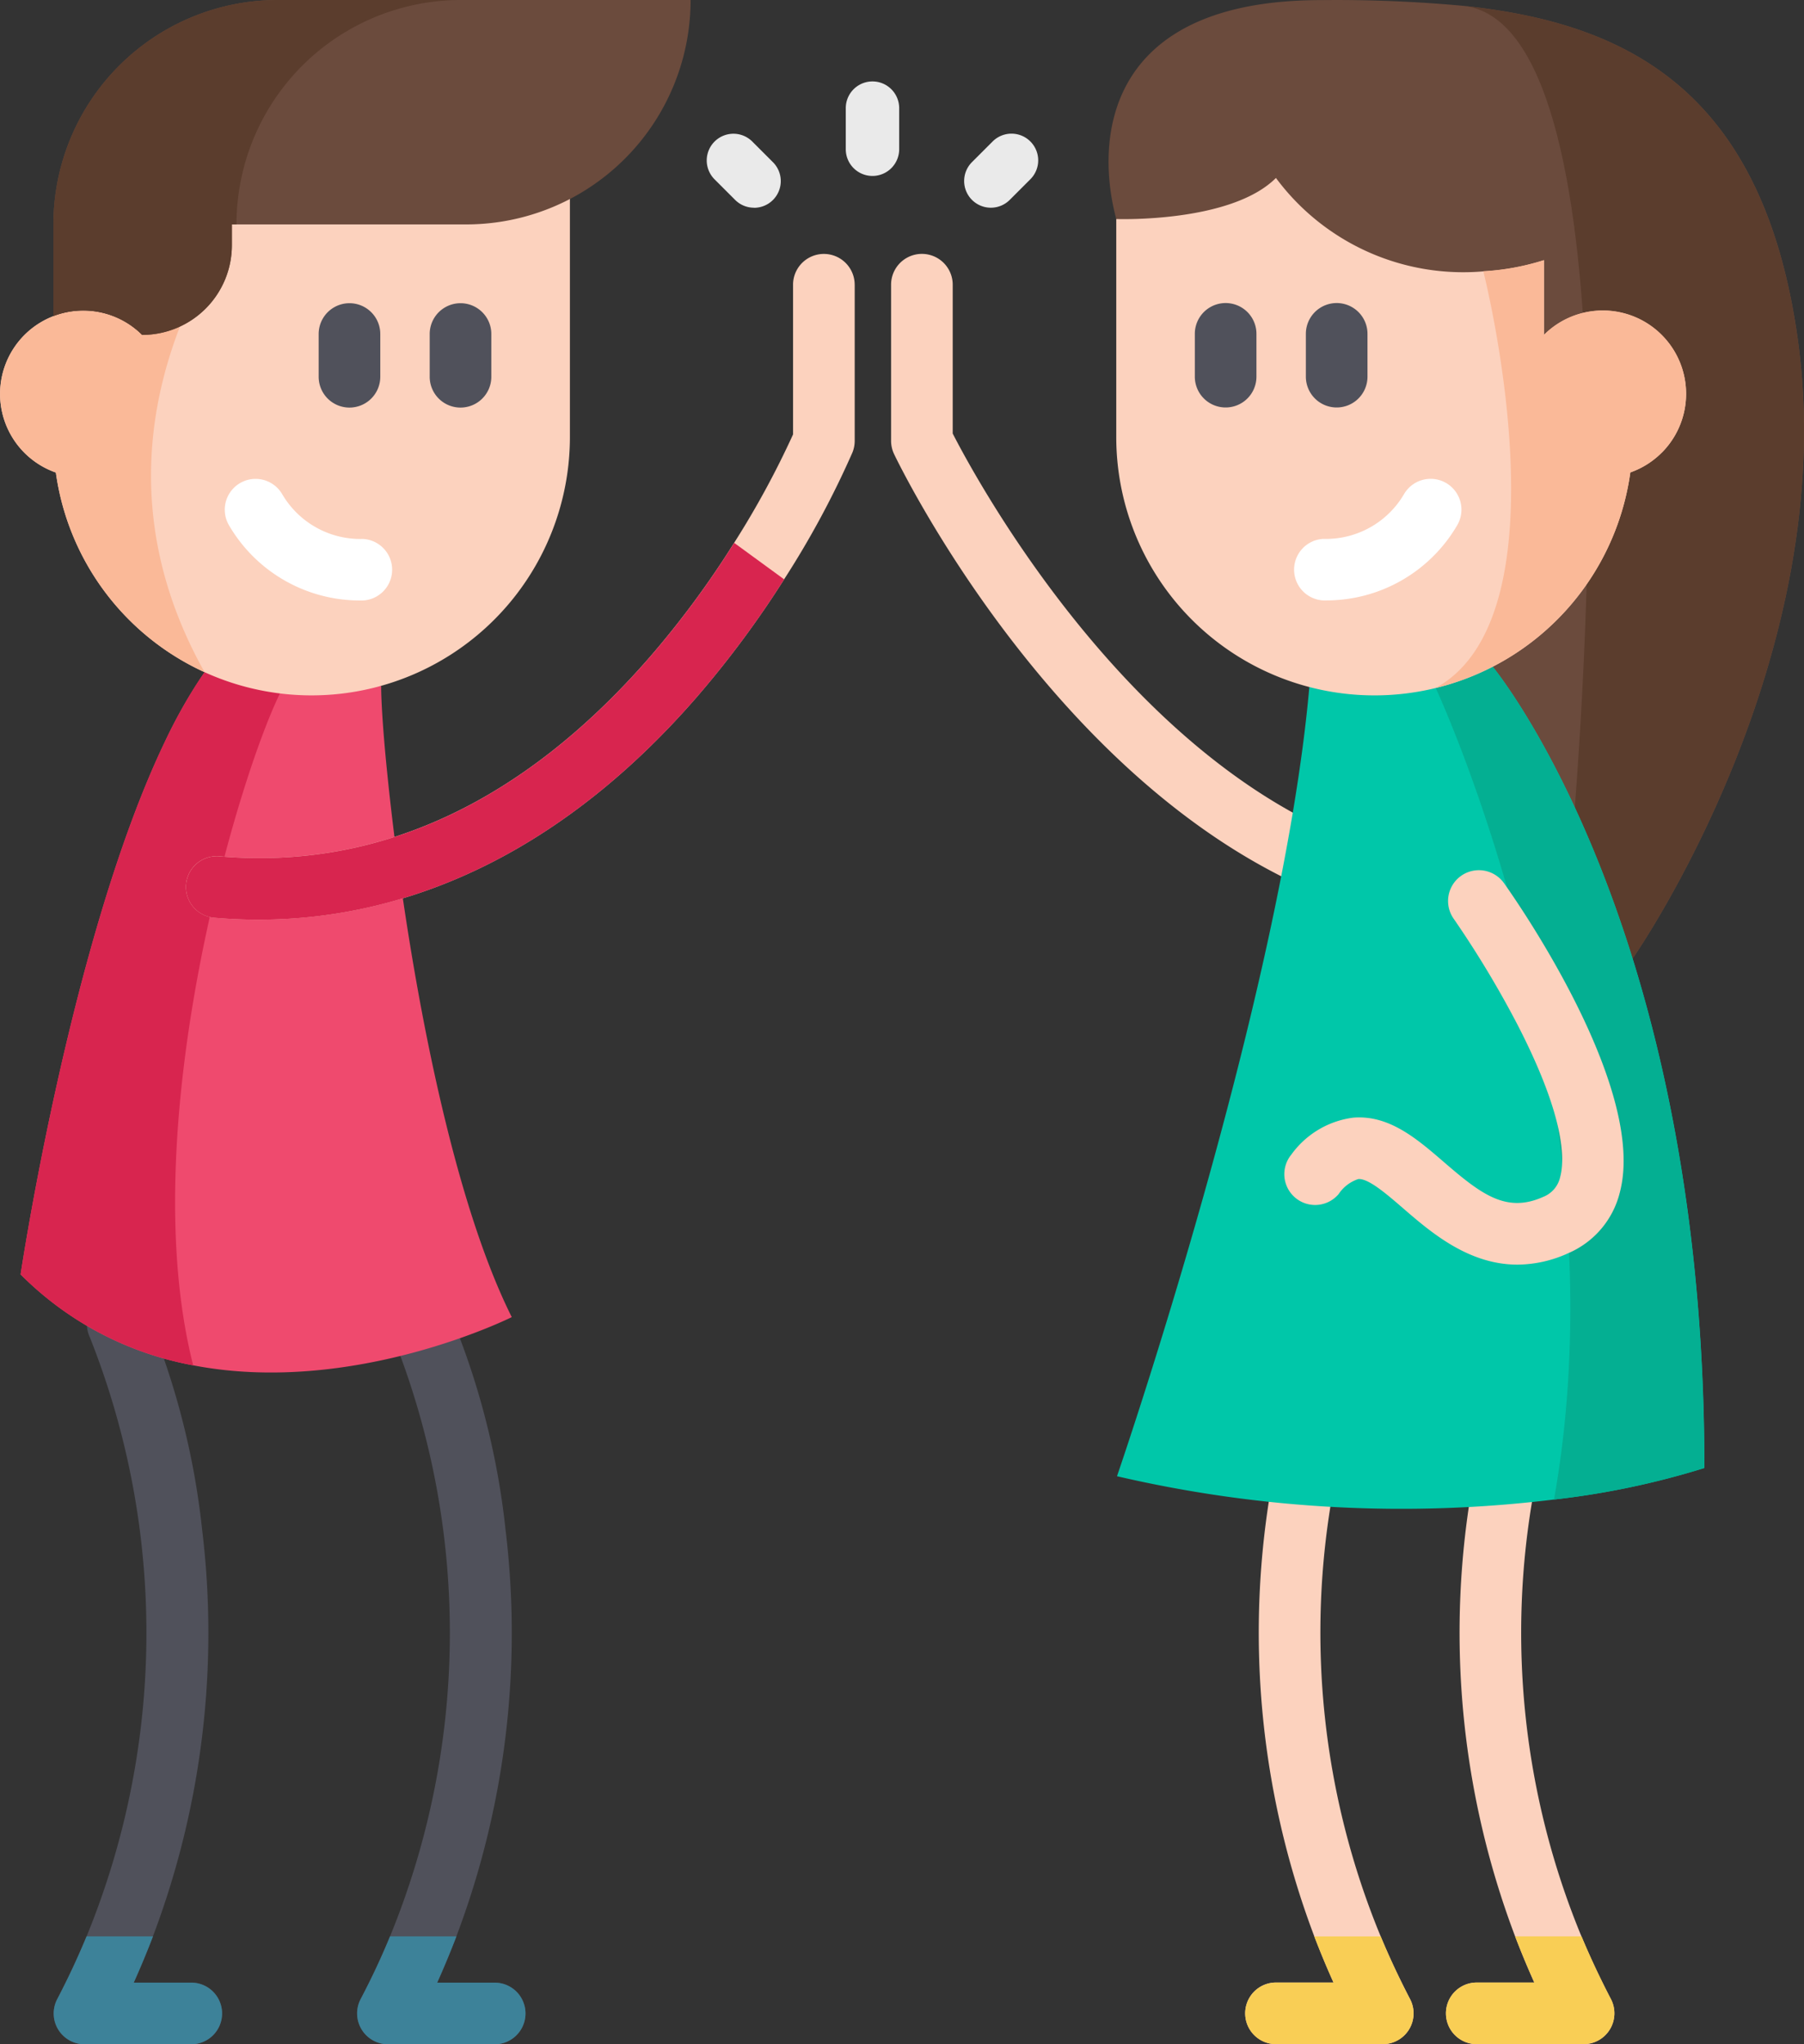 <svg xmlns="http://www.w3.org/2000/svg" width="86.916" height="98.472" viewBox="0 0 86.916 98.472">
  <rect x="0" y="0" width="86.916" height="98.472" fill="#333333" stroke="none"/>
  <g id="high-five" transform="translate(-30.042)">
    <g id="Group_5133" data-name="Group 5133" transform="translate(64.094 3.923)">
      <path id="Path_6058" data-name="Path 6058" d="M243.205,24.947a1.286,1.286,0,0,1-1.286-1.286V21.681a1.286,1.286,0,0,1,2.573,0v1.979A1.287,1.287,0,0,1,243.205,24.947Z" transform="translate(-235.222 -20.395)" fill="#eaeaea"/>
      <path id="Path_6059" data-name="Path 6059" d="M272.883,37.056a1.286,1.286,0,0,1-.91-2.2l.99-.99a1.286,1.286,0,1,1,1.819,1.819l-.99.99A1.283,1.283,0,0,1,272.883,37.056Z" transform="translate(-259.191 -30.974)" fill="#eaeaea"/>
      <path id="Path_6060" data-name="Path 6060" d="M209.372,37.056a1.282,1.282,0,0,1-.91-.377l-.99-.99a1.286,1.286,0,1,1,1.819-1.819l.99.99a1.286,1.286,0,0,1-.91,2.2Z" transform="translate(-207.097 -30.974)" fill="#eaeaea"/>
    </g>
    <g id="Group_5134" data-name="Group 5134" transform="translate(32.629 62.301)">
      <path id="Path_6061" data-name="Path 6061" d="M127.614,358.617a1.484,1.484,0,0,1-1.484,1.484h-5.144a1.487,1.487,0,0,1-1.316-2.173q.8-1.52,1.417-3.024a38.519,38.519,0,0,0,.156-28.857,1.485,1.485,0,1,1,2.688-1.263,37.329,37.329,0,0,1,2.725,10.559,41.315,41.315,0,0,1-2.373,19.562q-.421,1.1-.926,2.229h2.773A1.482,1.482,0,0,1,127.614,358.617Z" transform="translate(-104.883 -323.93)" fill="#50515b"/>
      <path id="Path_6062" data-name="Path 6062" d="M51.606,358.617a1.485,1.485,0,0,1-1.484,1.484H44.978a1.485,1.485,0,0,1-1.316-2.173c.53-1.013,1-2.023,1.415-3.024a38.526,38.526,0,0,0,.158-28.857,1.484,1.484,0,1,1,2.686-1.263,37.206,37.206,0,0,1,2.727,10.559A41.315,41.315,0,0,1,48.275,354.9q-.421,1.1-.926,2.229h2.773A1.483,1.483,0,0,1,51.606,358.617Z" transform="translate(-43.493 -323.93)" fill="#50515b"/>
    </g>
    <path id="Path_6063" data-name="Path 6063" d="M58.871,199.425s-7.628,3.814-15.35,2.322a15.731,15.731,0,0,1-8.314-4.378s2.416-16.187,6.945-25.647a23.825,23.825,0,0,1,1.918-3.361l2.816.218,5.692.441c0,.792.1,2.341.309,4.362C53.591,180.293,55.527,192.738,58.871,199.425Z" transform="translate(-4.172 -135.98)" fill="#ef4a6e"/>
    <path id="Path_6064" data-name="Path 6064" d="M43.521,201.746a15.731,15.731,0,0,1-8.314-4.378s3.1-20.777,8.862-29.008l2.816.218.815.805C45.593,173.712,40.658,190.461,43.521,201.746Z" transform="translate(-4.172 -135.98)" fill="#d8254f"/>
    <g id="Group_5135" data-name="Group 5135" transform="translate(30.041 6.066)">
      <path id="Path_6065" data-name="Path 6065" d="M108.851,65.1v7.521a1.476,1.476,0,0,1-.113.568,43.719,43.719,0,0,1-3.287,6.1,47.855,47.855,0,0,1-4.227,5.692c-6.119,7.036-13.375,10.7-21.1,10.7-.709,0-1.421-.03-2.138-.093a1.484,1.484,0,0,1,.257-2.957c7.643.663,14.62-2.569,20.739-9.6a44.417,44.417,0,0,0,4.061-5.5,42.969,42.969,0,0,0,2.838-5.221V65.1a1.484,1.484,0,1,1,2.969,0Z" transform="translate(-67.671 -57.45)" fill="#fcd2be"/>
      <path id="Path_6066" data-name="Path 6066" d="M57.5,31.54V46.53A12.448,12.448,0,0,1,39.9,57.854v0a12.448,12.448,0,0,1-7.166-9.617,4.013,4.013,0,1,1,4.162-6.626l1.045-5.991.713-4.079Z" transform="translate(-30.041 -31.54)" fill="#fcd2be"/>
    </g>
    <path id="Path_6067" data-name="Path 6067" d="M39.9,74.982a12.448,12.448,0,0,1-7.166-9.617,4.013,4.013,0,1,1,4.162-6.626l1.045-5.991,3.275.665C39.837,55.794,34.02,64.484,39.9,74.982Z" transform="translate(-0.001 -42.603)" fill="#fab998"/>
    <path id="Path_6068" data-name="Path 6068" d="M74.12,0A10.81,10.81,0,0,1,63.31,10.81H52.019v1a4.321,4.321,0,0,1-4.322,4.32,4.014,4.014,0,0,0-4.277-.908V10.81A10.811,10.811,0,0,1,54.23,0Z" transform="translate(-10.805)" fill="#6b4b3d"/>
    <path id="Path_6069" data-name="Path 6069" d="M63.052,0H54.229a10.811,10.811,0,0,0-10.81,10.81v4.415a4.014,4.014,0,0,1,4.277.908,4.321,4.321,0,0,0,4.322-4.32v-1h.223A10.812,10.812,0,0,1,63.052,0Z" transform="translate(-10.805)" fill="#5b3d2d"/>
    <g id="Group_5136" data-name="Group 5136" transform="translate(45.395 14.606)">
      <path id="Path_6070" data-name="Path 6070" d="M111.355,80.971a1.484,1.484,0,0,1-1.484-1.484V77.428a1.484,1.484,0,1,1,2.969,0v2.058A1.485,1.485,0,0,1,111.355,80.971Z" transform="translate(-109.871 -75.944)" fill="#50515b"/>
      <path id="Path_6071" data-name="Path 6071" d="M139.173,80.971a1.484,1.484,0,0,1-1.484-1.484V77.428a1.484,1.484,0,1,1,2.969,0v2.058A1.485,1.485,0,0,1,139.173,80.971Z" transform="translate(-132.339 -75.944)" fill="#50515b"/>
    </g>
    <path id="Path_6072" data-name="Path 6072" d="M92.909,125.8l-.08,0a7.3,7.3,0,0,1-6.3-3.636,1.484,1.484,0,0,1,2.578-1.473,4.362,4.362,0,0,0,3.883,2.145,1.484,1.484,0,0,1-.078,2.966Z" transform="translate(-45.462 -96.875)" fill="#fff"/>
    <path id="Path_6073" data-name="Path 6073" d="M105.451,137.726a47.856,47.856,0,0,1-4.227,5.692c-6.119,7.036-13.375,10.7-21.1,10.7-.709,0-1.421-.03-2.138-.093a1.484,1.484,0,0,1,.257-2.957c7.643.663,14.62-2.569,20.739-9.6a44.418,44.418,0,0,0,4.061-5.5Z" transform="translate(-37.629 -109.819)" fill="#d8254f"/>
    <g id="Group_5137" data-name="Group 5137" transform="translate(32.629 93.275)">
      <path id="Path_6074" data-name="Path 6074" d="M51.606,488.69a1.485,1.485,0,0,1-1.484,1.484H44.978A1.485,1.485,0,0,1,43.662,488c.53-1.013,1-2.023,1.415-3.024h3.2q-.421,1.1-.926,2.229h2.773A1.484,1.484,0,0,1,51.606,488.69Z" transform="translate(-43.493 -484.977)" fill="#3d8299"/>
      <path id="Path_6075" data-name="Path 6075" d="M127.614,488.69a1.484,1.484,0,0,1-1.484,1.484h-5.144A1.487,1.487,0,0,1,119.67,488q.8-1.52,1.417-3.024h3.2q-.421,1.1-.926,2.229h2.773A1.483,1.483,0,0,1,127.614,488.69Z" transform="translate(-104.883 -484.977)" fill="#3d8299"/>
    </g>
    <g id="Group_5138" data-name="Group 5138" transform="translate(72.974 12.23)">
      <path id="Path_6076" data-name="Path 6076" d="M273.539,94.119a1.478,1.478,0,0,1-.621-.137c-12.143-5.608-19.211-20.131-19.506-20.747a1.487,1.487,0,0,1-.146-.641V65.073a1.484,1.484,0,0,1,2.969,0v7.169c1.048,2.045,7.662,14.3,17.928,19.044a1.485,1.485,0,0,1-.624,2.832Z" transform="translate(-253.266 -63.589)" fill="#fcd2be"/>
      <path id="Path_6077" data-name="Path 6077" d="M349.873,391.817a1.484,1.484,0,0,1-1.269.714H343.46a1.484,1.484,0,0,1,0-2.969h2.771c-.336-.746-.643-1.486-.926-2.223a41.353,41.353,0,0,1-2.009-22.026,1.484,1.484,0,0,1,2.923.519,38.336,38.336,0,0,0,2.284,21.507q.623,1.5,1.415,3.02A1.482,1.482,0,0,1,349.873,391.817Z" transform="translate(-324.915 -306.296)" fill="#fcd2be"/>
      <path id="Path_6078" data-name="Path 6078" d="M400.164,391.8a1.484,1.484,0,0,1-1.269.714h-5.146a1.484,1.484,0,0,1,0-2.969h2.773q-.5-1.116-.924-2.223a41.334,41.334,0,0,1-2.009-22.032,1.485,1.485,0,0,1,2.923.523,38.306,38.306,0,0,0,2.282,21.509q.626,1.5,1.417,3.02A1.487,1.487,0,0,1,400.164,391.8Z" transform="translate(-365.532 -306.277)" fill="#fcd2be"/>
    </g>
    <path id="Path_6079" data-name="Path 6079" d="M332.989,46.193l-3.026-4.334-21.851-31.29C307.1,6.808,307.493.026,317.982.026A66.622,66.622,0,0,1,324.808.3c7.808.811,14.436,3.978,16.132,16.011C343.117,31.746,332.989,46.193,332.989,46.193Z" transform="translate(-224.289 -0.021)" fill="#6b4b3d"/>
    <path id="Path_6080" data-name="Path 6080" d="M404.669,47.332,401.643,43c.772-8.692,3.054-40.724-5.156-41.562,7.808.811,14.436,3.978,16.132,16.011C414.8,32.884,404.669,47.332,404.669,47.332Z" transform="translate(-295.968 -1.16)" fill="#5b3d2d"/>
    <path id="Path_6081" data-name="Path 6081" d="M309.858,205.972a60.557,60.557,0,0,0,21.06,1.122,39.035,39.035,0,0,0,7.242-1.518c0-26.322-10.2-38.6-10.2-38.6l-2.262.249-6.573.728C317.812,182.9,309.858,205.972,309.858,205.972Z" transform="translate(-226 -134.863)" fill="#00c7a9"/>
    <path id="Path_6082" data-name="Path 6082" d="M395.4,207.094a39.034,39.034,0,0,0,7.242-1.518c0-26.322-10.2-38.6-10.2-38.6l-2.262.249L389.7,168S398.876,187.665,395.4,207.094Z" transform="translate(-290.487 -134.863)" fill="#04af92"/>
    <g id="Group_5139" data-name="Group 5139" transform="translate(83.823 8.569)">
      <path id="Path_6083" data-name="Path 6083" d="M362.973,236.944c-2.364,0-4.18-1.569-5.491-2.7-.793-.685-1.686-1.462-2.176-1.422a1.82,1.82,0,0,0-.948.724,1.484,1.484,0,0,1-2.28-1.9,4.358,4.358,0,0,1,2.986-1.782c1.723-.141,3.063,1.015,4.359,2.133,1.812,1.565,3.014,2.483,4.8,1.68a1.337,1.337,0,0,0,.809-.953c.225-.825.252-2.885-2.091-7.406a48.265,48.265,0,0,0-3.036-5.031,1.484,1.484,0,0,1,2.422-1.717c.713,1,6.923,9.957,5.57,14.932a4.3,4.3,0,0,1-2.456,2.882A5.957,5.957,0,0,1,362.973,236.944Z" transform="translate(-343.645 -184.596)" fill="#fcd2be"/>
      <path id="Path_6084" data-name="Path 6084" d="M335.959,57.787a4.019,4.019,0,0,1-1.514.954,12.442,12.442,0,0,1-24.767-1.706v-10.5s5.516.2,7.693-1.979a11.237,11.237,0,0,0,9.991,4.5v0a11.818,11.818,0,0,0,2.921-.536v3.6l0,0a4.012,4.012,0,0,1,5.674,5.674Z" transform="translate(-309.678 -44.553)" fill="#fcd2be"/>
    </g>
    <path id="Path_6085" data-name="Path 6085" d="M400.586,74.409a4.019,4.019,0,0,1-1.514.954,12.447,12.447,0,0,1-9.377,10.382c6.462-3.545,2.349-19.854,2.294-20.074v0a11.818,11.818,0,0,0,2.921-.536v3.6l0,0a4.012,4.012,0,0,1,5.674,5.674Z" transform="translate(-290.482 -52.606)" fill="#fab998"/>
    <g id="Group_5140" data-name="Group 5140" transform="translate(87.608 14.601)">
      <path id="Path_6086" data-name="Path 6086" d="M358.66,80.946a1.484,1.484,0,0,1-1.484-1.484V77.4a1.484,1.484,0,1,1,2.969,0v2.058A1.484,1.484,0,0,1,358.66,80.946Z" transform="translate(-351.826 -75.919)" fill="#50515b"/>
      <path id="Path_6087" data-name="Path 6087" d="M330.841,80.946a1.484,1.484,0,0,1-1.484-1.484V77.4a1.484,1.484,0,1,1,2.969,0v2.058A1.484,1.484,0,0,1,330.841,80.946Z" transform="translate(-329.357 -75.919)" fill="#50515b"/>
    </g>
    <path id="Path_6088" data-name="Path 6088" d="M355.719,125.78a1.484,1.484,0,0,1-.078-2.966,4.361,4.361,0,0,0,3.883-2.145,1.484,1.484,0,1,1,2.577,1.473,7.3,7.3,0,0,1-6.3,3.636Z" transform="translate(-261.843 -96.856)" fill="#fff"/>
    <g id="Group_5141" data-name="Group 5141" transform="translate(90.035 93.275)">
      <path id="Path_6089" data-name="Path 6089" d="M349.917,488a1.483,1.483,0,0,1-1.314,2.171h-5.144a1.484,1.484,0,0,1,0-2.969h2.771c-.336-.746-.643-1.486-.926-2.223h3.2Q349.126,486.477,349.917,488Z" transform="translate(-341.975 -484.978)" fill="#f9ce55"/>
      <path id="Path_6090" data-name="Path 6090" d="M400.164,489.454a1.484,1.484,0,0,1-1.269.714h-5.146a1.484,1.484,0,0,1,0-2.969h2.773q-.5-1.116-.924-2.223h3.2q.626,1.5,1.417,3.02A1.487,1.487,0,0,1,400.164,489.454Z" transform="translate(-382.593 -484.977)" fill="#f9ce55"/>
    </g>
  </g>
</svg>
